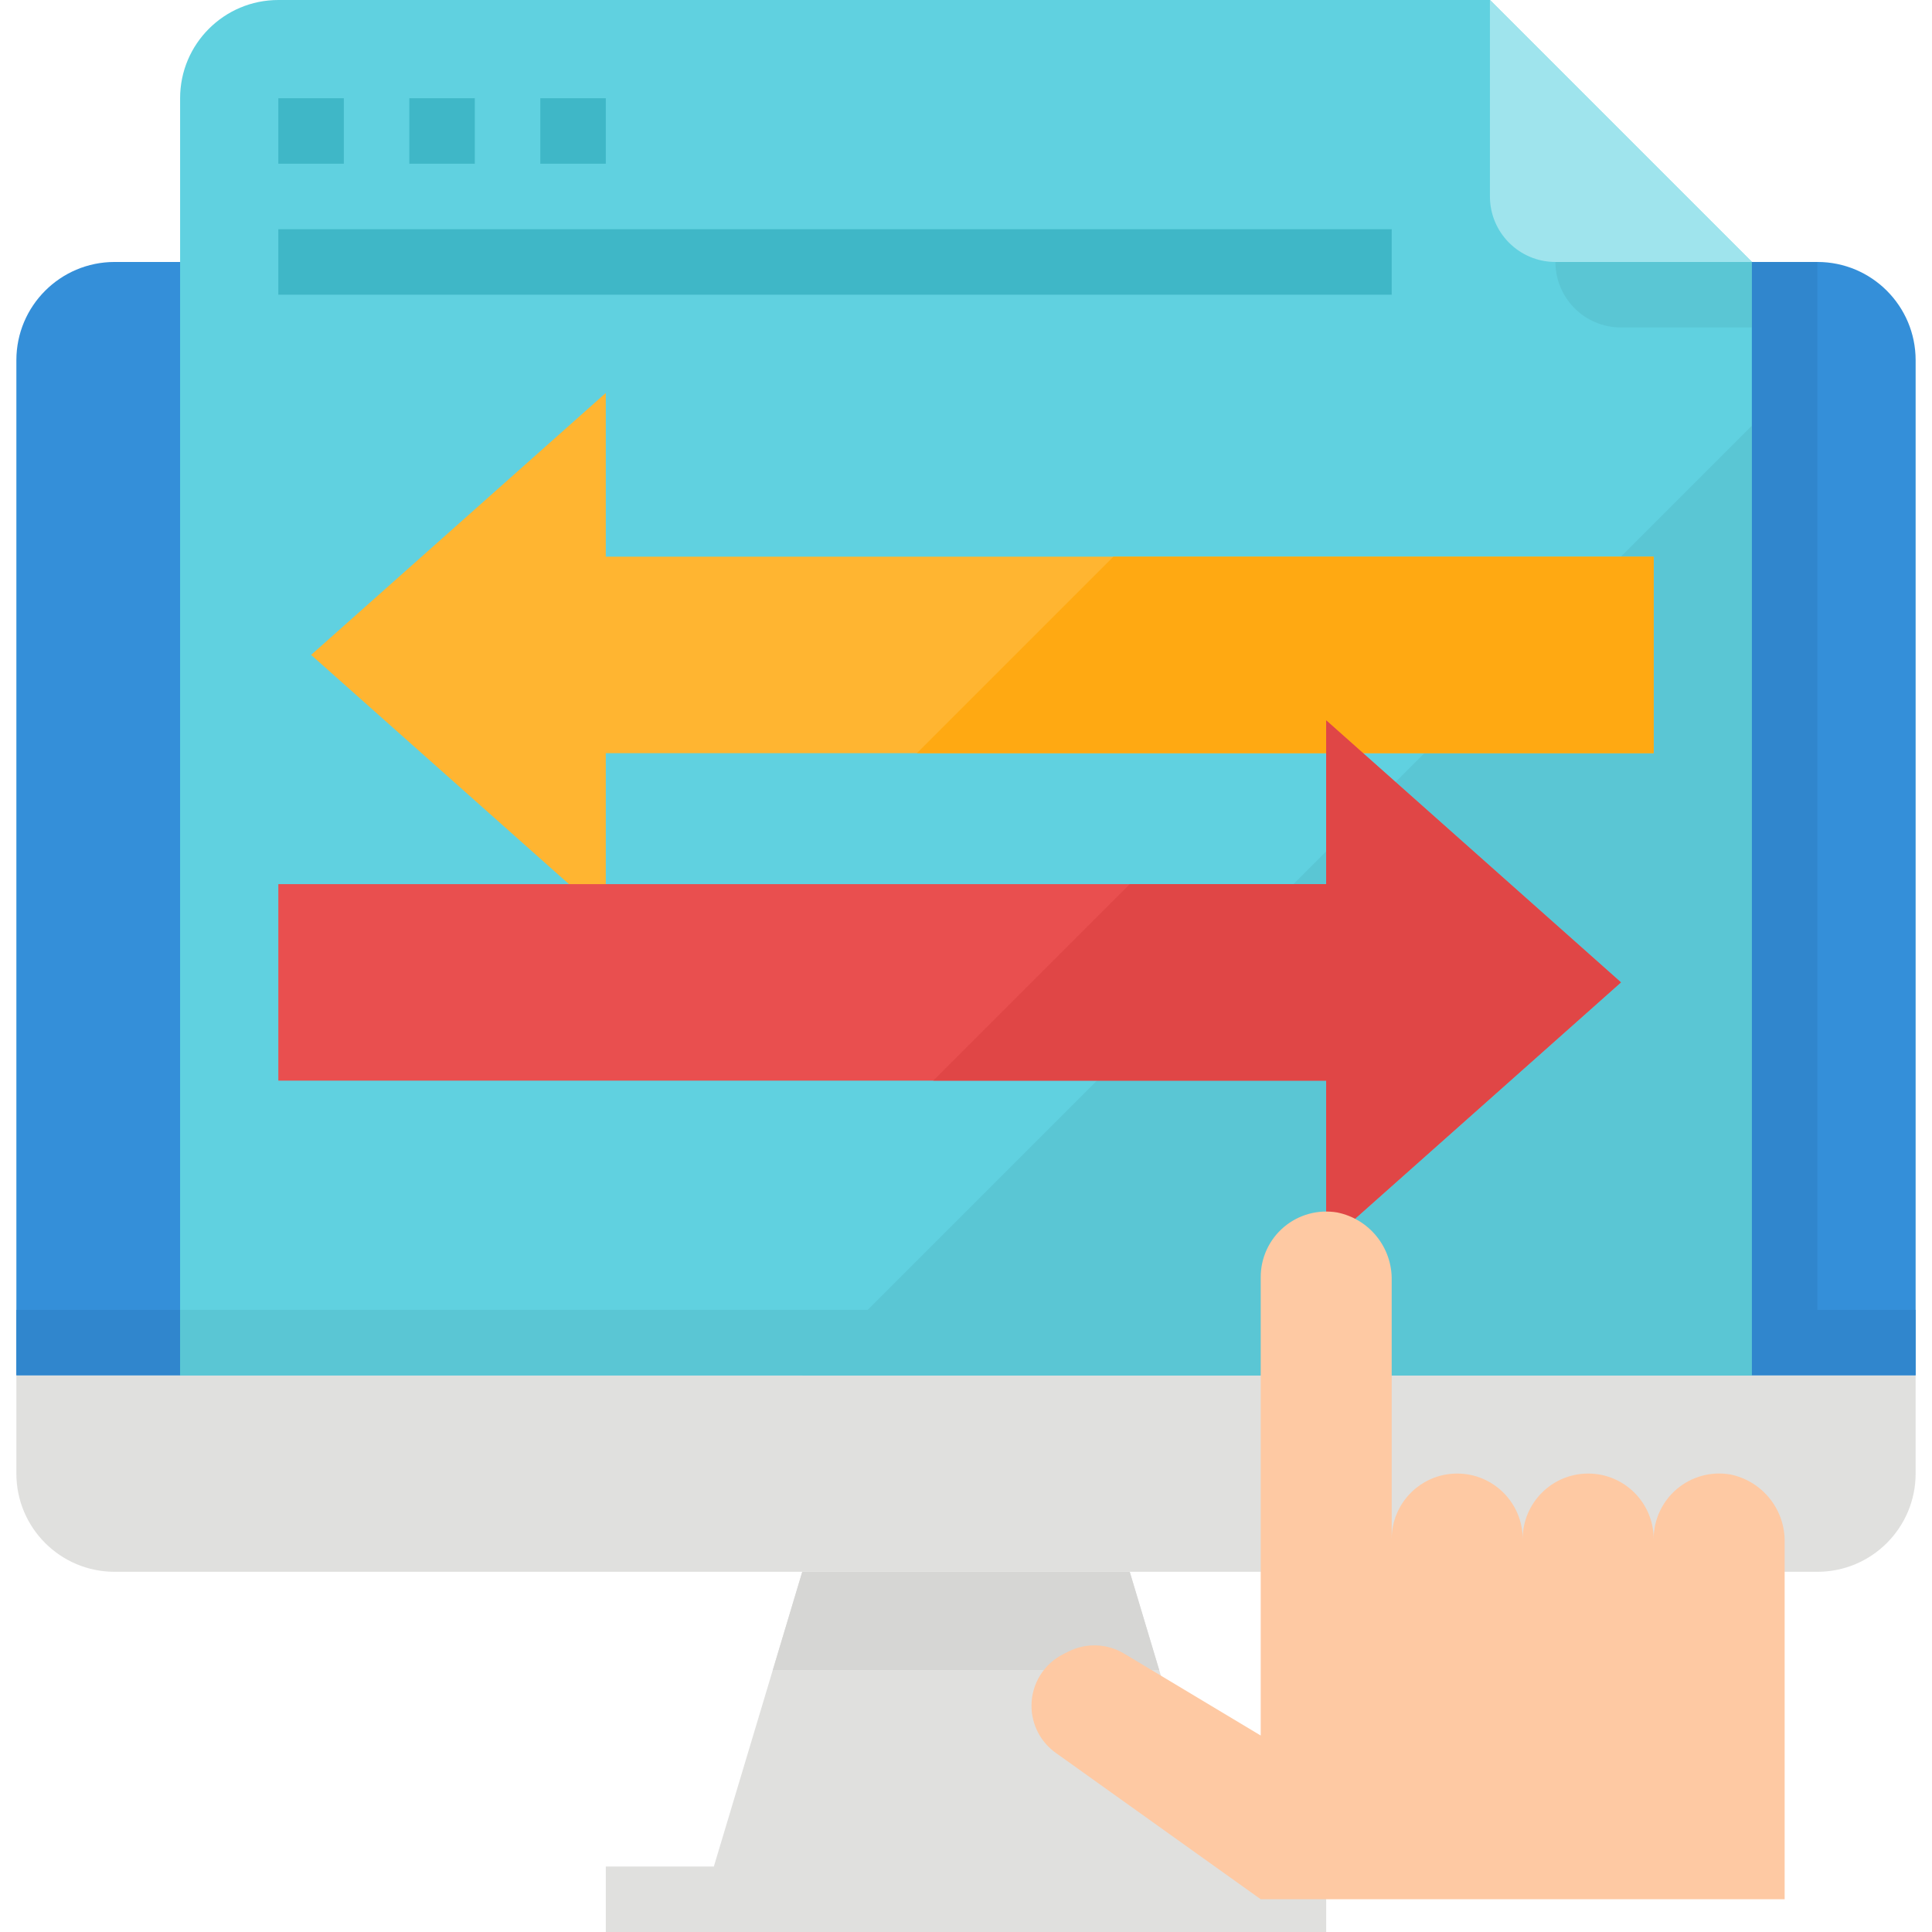 <svg height="472pt" viewBox="-3 0 471 472" width="472pt" xmlns="http://www.w3.org/2000/svg"><path d="m294.102 456-21.602-72h-80l-21.602 72h-26.398v16h176v-16zm0 0" fill="#e0e0de"/><path d="m279.699 408-7.199-24h-80l-7.199 24zm0 0" fill="#d6d6d4"/><path d="m24.5 64c-13.254 0-24 10.746-24 24v248h464v-248c0-13.254-10.746-24-24-24zm0 0" fill="#348fd9"/><path d="m.5 336v24c0 13.254 10.746 24 24 24h416c13.254 0 24-10.746 24-24v-24zm0 0" fill="#e0e0de"/><path d="m360.5 0h-296c-13.254 0-24 10.746-24 24v312h384v-272zm0 0" fill="#60d1e0"/><path d="m424.5 104-232 232h232zm0 0" fill="#5ac6d4"/><path d="m40.5 320h384v16h-384zm0 0" fill="#5ac6d4"/><path d="m.5 320h40v16h-40zm0 0" fill="#3086cd"/><path d="m400.5 136h-256v-40l-72 64 72 64v-40h256zm0 0" fill="#ffb531"/><g fill="#3fb7c7"><path d="m64.5 24h16v16h-16zm0 0"/><path d="m96.5 24h16v16h-16zm0 0"/><path d="m128.5 24h16v16h-16zm0 0"/></g><path d="m376.5 64h48l-64-64v48c0 8.836 7.164 16 16 16zm0 0" fill="#9fe4ed"/><path d="m64.5 56h272v16h-272zm0 0" fill="#3fb7c7"/><path d="m424.5 64h-48c0 8.836 7.164 16 16 16h32zm0 0" fill="#5ac6d4"/><path d="m440.5 320v-256h-16v272h40v-16zm0 0" fill="#3086cd"/><path d="m400.5 136h-132l-48 48h180zm0 0" fill="#ffa912"/><path d="m64.5 264h256v40l72-64-72-64v40h-256zm0 0" fill="#e94f4f"/><path d="m392.5 240-72-64v40h-48l-48 48h96v40zm0 0" fill="#e04646"/><path d="m419.188 360.215c-4.648-.793-9.41.508-13.012 3.551-3.602 3.043-5.68 7.52-5.676 12.234 0-8.836-7.164-16-16-16s-16 7.164-16 16c0-8.836-7.164-16-16-16s-16 7.164-16 16v-63.145c.18-8.039-5.43-15.047-13.312-16.641-4.648-.793-9.41.508-13.012 3.551-3.602 3.043-5.68 7.52-5.676 12.234v112l-33.352-20c-4.145-2.496-9.277-2.695-13.602-.527l-1.254.633c-4.777 2.395-7.793 7.277-7.793 12.621-.004 4.562 2.199 8.848 5.91 11.496l50.09 35.777h128v-87.145c.18-8.039-5.43-15.047-13.312-16.641zm0 0" fill="#fec9a3"/></svg>